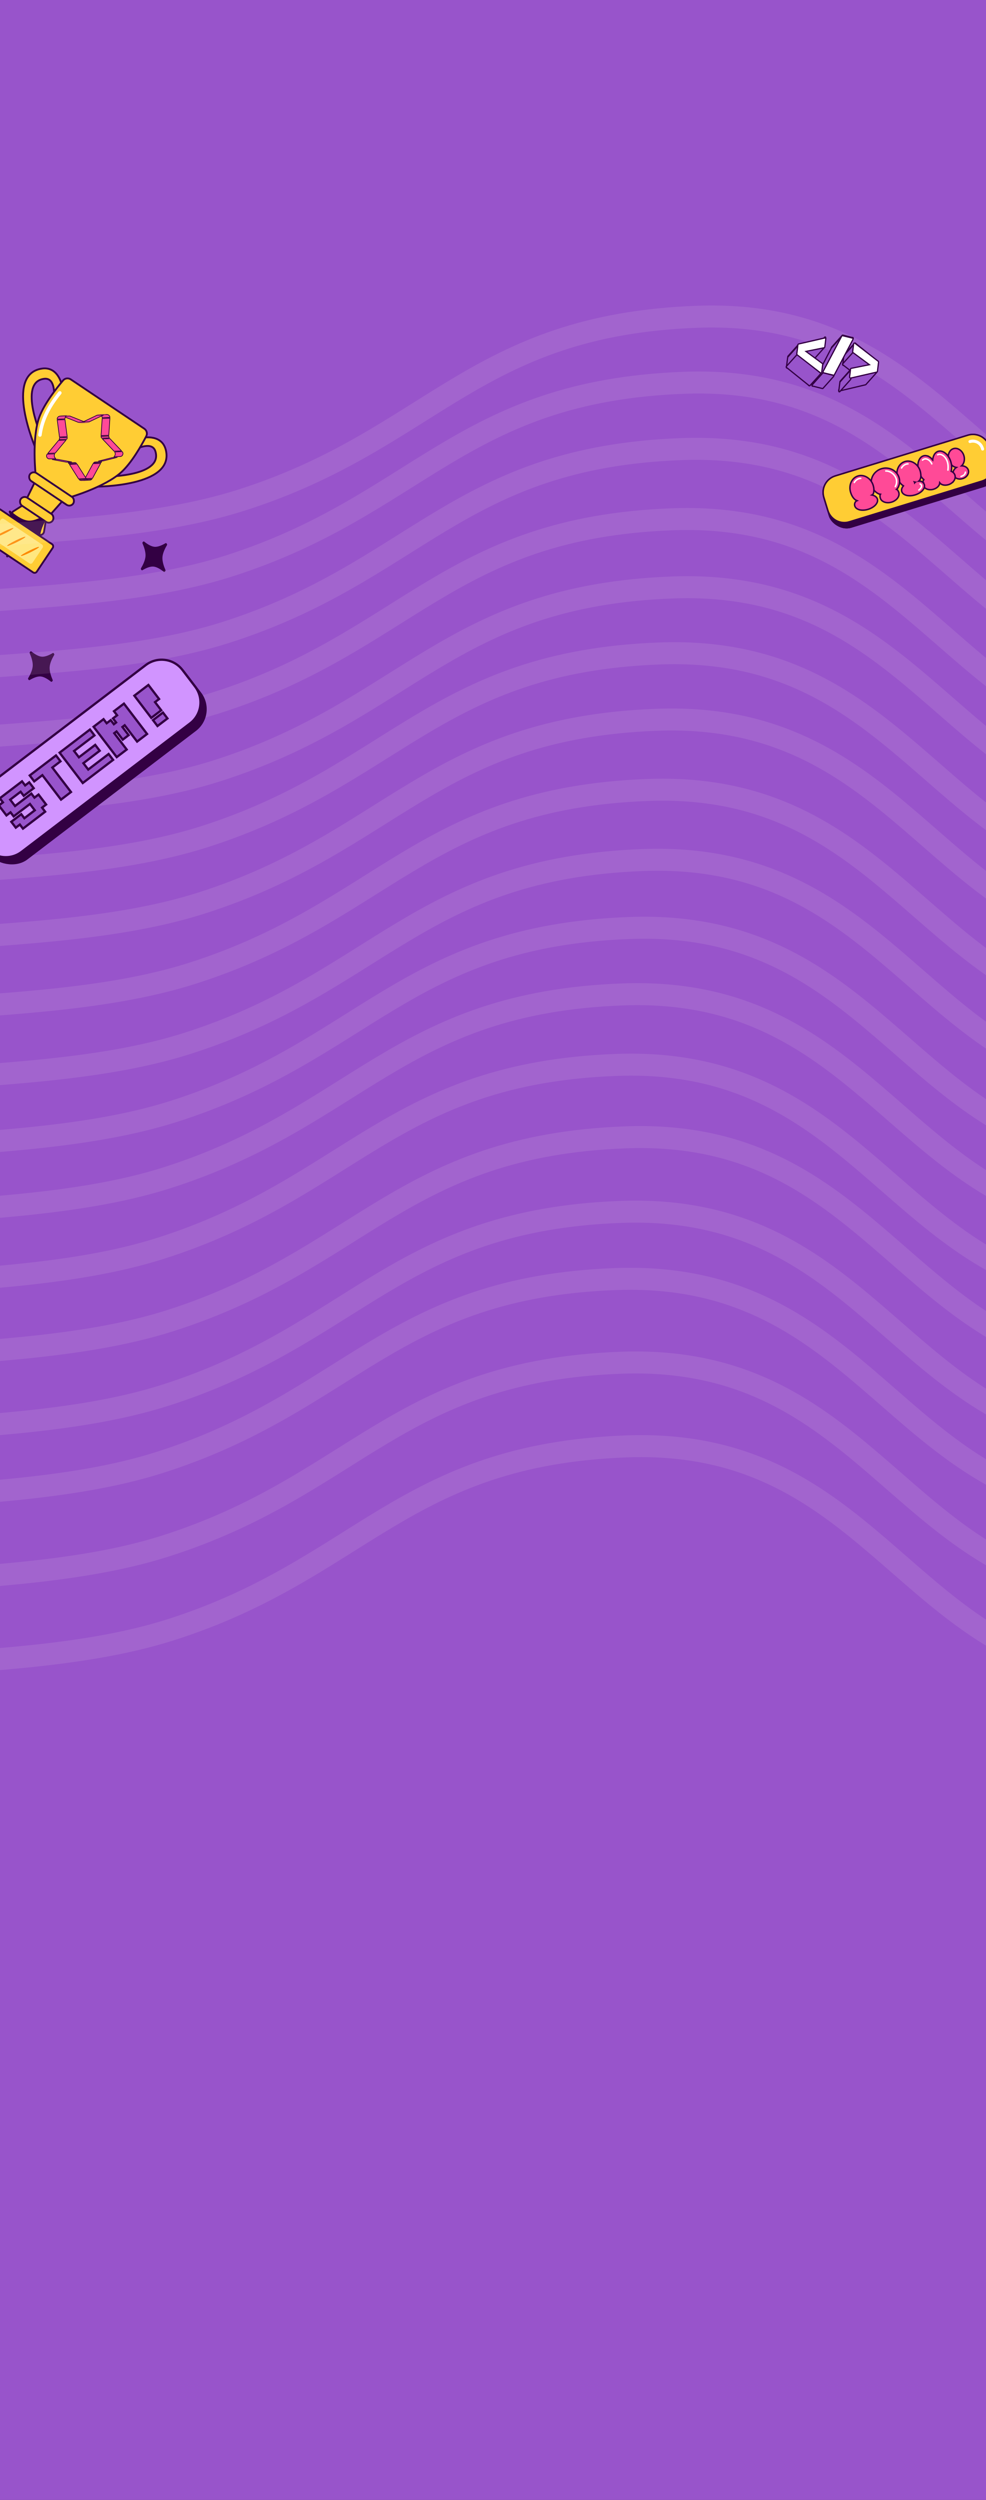 <svg width="393" height="996" viewBox="0 0 393 996" fill="none" xmlns="http://www.w3.org/2000/svg">
<rect x="0" y="0" width="393" height="996" fill="#333333" stroke="none"/>
<g clip-path="url(#clip0_149_296)">
<rect width="393" height="996" fill="#9854CB"/>
<path d="M26.359 197.95L18.41 206.911L18.341 206.99L18.324 207.094L17.549 211.823C17.36 212.979 16.038 213.553 15.065 212.9L5.33 206.373C4.365 205.726 4.383 204.301 5.364 203.678L9.407 201.109L9.493 201.054L9.539 200.962L14.803 190.202L26.359 197.95Z" fill="#FFCD34" stroke="#330043" stroke-width="0.727"/>
<path d="M18.913 204.579C19.181 204.402 19.605 204.968 19.419 205.255C18.034 207.393 16.162 210.783 15.994 213.709C15.827 216.613 17.271 220.233 18.396 222.57C18.545 222.879 18.044 223.391 17.802 223.178C15.971 221.562 13.095 219.405 10.611 219.21C8.108 219.013 4.984 220.728 2.987 222.047C2.719 222.224 2.295 221.658 2.481 221.371C3.866 219.233 5.738 215.843 5.906 212.917C6.073 210.013 4.628 206.393 3.504 204.056C3.355 203.747 3.856 203.235 4.098 203.449C5.929 205.064 8.804 207.222 11.289 207.417C13.791 207.613 16.916 205.898 18.913 204.579Z" fill="#330043"/>
<path d="M21.045 260.168C21.319 260.004 21.787 260.63 21.611 260.925C20.777 262.326 19.877 264.189 19.783 265.833C19.69 267.457 20.351 269.416 21.009 270.927C21.147 271.243 20.592 271.81 20.343 271.608C19.15 270.643 17.577 269.615 16.188 269.506C14.782 269.396 13.082 270.189 11.784 270.968C11.51 271.132 11.042 270.506 11.217 270.211C12.052 268.811 12.951 266.947 13.046 265.304C13.139 263.68 12.478 261.72 11.819 260.209C11.681 259.893 12.236 259.326 12.486 259.528C13.679 260.493 15.251 261.521 16.641 261.63C18.047 261.741 19.747 260.947 21.045 260.168Z" fill="#330043"/>
<path d="M16.903 175.254L14.807 178.615L14.44 179.204L14.164 178.566L14.498 178.422L14.165 178.565L14.164 178.564C14.164 178.563 14.163 178.561 14.162 178.56C14.161 178.556 14.158 178.551 14.155 178.544C14.149 178.529 14.14 178.508 14.128 178.48C14.104 178.425 14.07 178.342 14.026 178.234C13.937 178.019 13.809 177.704 13.652 177.303C13.337 176.501 12.905 175.353 12.433 173.969C11.489 171.203 10.382 167.485 9.738 163.693C9.096 159.91 8.908 156.011 9.838 152.902C10.304 151.341 11.057 149.967 12.186 148.911C13.318 147.852 14.809 147.132 16.72 146.85C18.408 146.601 19.775 146.929 20.869 147.576C21.957 148.219 22.754 149.165 23.331 150.122C23.908 151.079 24.275 152.062 24.497 152.803C24.608 153.174 24.683 153.486 24.732 153.707C24.756 153.817 24.772 153.905 24.783 153.966C24.789 153.996 24.794 154.02 24.797 154.036C24.798 154.044 24.799 154.051 24.8 154.056C24.8 154.058 24.801 154.06 24.801 154.062L24.801 154.063C24.801 154.063 24.801 154.063 24.517 154.108L24.801 154.064L24.825 154.215L24.732 154.339L22.212 157.703L21.468 158.696L21.558 157.458L21.558 157.457C21.558 157.456 21.559 157.455 21.559 157.454C21.559 157.451 21.559 157.446 21.56 157.44C21.561 157.427 21.561 157.407 21.563 157.381C21.565 157.328 21.569 157.249 21.571 157.149C21.577 156.949 21.58 156.663 21.567 156.321C21.542 155.634 21.457 154.735 21.225 153.863C20.991 152.986 20.616 152.173 20.035 151.621C19.47 151.085 18.68 150.766 17.534 150.922C16.198 151.103 15.206 151.599 14.476 152.312C13.743 153.028 13.252 153.986 12.959 155.124C12.37 157.411 12.596 160.361 13.184 163.313C13.769 166.254 14.705 169.154 15.495 171.323C15.89 172.406 16.248 173.305 16.508 173.932C16.637 174.246 16.742 174.491 16.814 174.658C16.85 174.741 16.878 174.806 16.897 174.848C16.906 174.87 16.913 174.886 16.918 174.896C16.92 174.901 16.922 174.906 16.924 174.908L16.925 174.911L17.005 175.089L16.903 175.254Z" fill="#FFCD34" stroke="#330043" stroke-width="0.727"/>
<path d="M39.843 190.078L37.569 193.321L37.17 193.89L37.865 193.894L37.867 193.53L37.865 193.893L37.867 193.893C37.868 193.893 37.87 193.893 37.872 193.893C37.876 193.893 37.881 193.893 37.889 193.893C37.905 193.893 37.928 193.894 37.958 193.893C38.018 193.893 38.108 193.892 38.224 193.891C38.457 193.889 38.797 193.884 39.228 193.871C40.089 193.847 41.314 193.796 42.773 193.69C45.688 193.477 49.543 193.043 53.285 192.152C57.017 191.264 60.68 189.913 63.178 187.842C64.432 186.802 65.403 185.572 65.933 184.12C66.465 182.664 66.545 181.01 66.057 179.141C65.626 177.49 64.79 176.36 63.766 175.606C62.749 174.856 61.567 174.493 60.461 174.336C59.355 174.179 58.306 174.225 57.538 174.311C57.153 174.353 56.836 174.406 56.614 174.448C56.503 174.469 56.415 174.488 56.355 174.502C56.325 174.508 56.301 174.513 56.285 174.517C56.277 174.519 56.27 174.521 56.266 174.522C56.264 174.522 56.261 174.523 56.26 174.523L56.258 174.523C56.258 174.523 56.258 174.524 56.328 174.803L56.258 174.524L56.109 174.561L56.032 174.694L53.921 178.329L53.298 179.402L54.402 178.836L54.403 178.835C54.403 178.835 54.404 178.834 54.405 178.833C54.408 178.832 54.412 178.83 54.418 178.827C54.429 178.821 54.448 178.813 54.471 178.801C54.519 178.778 54.59 178.744 54.681 178.703C54.863 178.62 55.125 178.505 55.445 178.383C56.087 178.137 56.948 177.863 57.841 177.737C58.74 177.609 59.635 177.636 60.37 177.955C61.084 178.266 61.686 178.868 61.991 179.984C62.347 181.285 62.278 182.392 61.907 183.342C61.534 184.296 60.845 185.122 59.912 185.837C58.037 187.274 55.234 188.219 52.288 188.832C49.351 189.444 46.316 189.716 44.011 189.837C42.86 189.897 41.892 189.918 41.214 189.925C40.875 189.928 40.608 189.928 40.426 189.927C40.335 189.926 40.265 189.926 40.218 189.925C40.195 189.925 40.178 189.925 40.166 189.924C40.16 189.924 40.156 189.924 40.153 189.924L40.149 189.923L39.954 189.919L39.843 190.078Z" fill="#FFCD34" stroke="#330043" stroke-width="0.727"/>
<path d="M28.223 151.161L57.496 170.789C58.493 171.457 58.841 172.738 58.295 173.789C56.446 177.344 52.476 184.394 48.296 188.177C44.99 191.168 39.826 193.676 35.455 195.442C33.276 196.322 31.305 197.014 29.879 197.486C29.166 197.721 28.59 197.902 28.192 198.024C27.995 198.084 27.842 198.128 27.738 198.159L14.202 189.083C14.191 188.975 14.175 188.817 14.156 188.612C14.117 188.198 14.066 187.596 14.013 186.847C13.908 185.349 13.8 183.263 13.787 180.913C13.761 176.199 14.12 170.469 15.632 166.275C17.544 160.972 22.558 154.622 25.145 151.561C25.909 150.657 27.227 150.493 28.223 151.161Z" fill="#FFCD34" stroke="#330043" stroke-width="0.727"/>
<path d="M23.847 156.528C18.657 162.909 16.605 168.256 15.913 173.311" stroke="white" stroke-width="1.387" stroke-linecap="round"/>
<rect x="-0.751" y="202.39" width="26.926" height="13.542" rx="1.03" transform="rotate(33.842 -0.751 202.39)" fill="#FFCD34" stroke="#330043" stroke-width="0.727"/>
<rect x="0.826" y="206.269" width="20.074" height="9.026" rx="0.875" transform="rotate(33.842 0.826 206.269)" fill="#FFE780"/>
<rect x="12.964" y="187.426" width="20.813" height="3.805" rx="1.902" transform="rotate(33.842 12.964 187.426)" fill="#FFCD34" stroke="#330043" stroke-width="0.727"/>
<rect x="9.317" y="197.26" width="15.356" height="3.805" rx="1.902" transform="rotate(33.842 9.317 197.26)" fill="#FFCD34" stroke="#330043" stroke-width="0.727"/>
<path d="M48.725 179.932C49.295 180.599 48.978 181.643 48.118 181.87L45.42 181.982C45.961 181.512 46.109 180.692 45.709 180.057L48.725 179.932Z" fill="#FF4A97" stroke="#330043" stroke-width="0.3" stroke-linejoin="round"/>
<path d="M48.445 179.641L45.468 179.764L40.824 174.869L43.801 174.746L48.445 179.641Z" fill="#FF4A97" stroke="#330043" stroke-width="0.3" stroke-linejoin="round"/>
<path d="M41.19 183.628L39.272 183.707L44.786 182.306L46.706 182.226L41.19 183.628Z" fill="#FF4A97" stroke="#330043" stroke-width="0.3" stroke-linejoin="round"/>
<path d="M43.357 173.431L40.282 173.558L40.731 166.728L43.804 166.601L43.357 173.431Z" fill="#FF4A97" stroke="#330043" stroke-width="0.3" stroke-linejoin="round"/>
<path d="M43.35 173.732C43.362 173.989 43.439 174.238 43.574 174.455L40.56 174.58C40.388 174.377 40.287 174.124 40.275 173.859L43.35 173.732Z" fill="#FF4A97" stroke="#330043" stroke-width="0.3" stroke-linejoin="round"/>
<path d="M42.563 165.154C43.2 165.127 43.783 165.623 43.812 166.299L40.736 166.426C40.715 165.928 40.454 165.509 40.081 165.255L42.563 165.154Z" fill="#FF4A97" stroke="#330043" stroke-width="0.3" stroke-linejoin="round"/>
<mask id="path-18-inside-1_149_296" fill="white">
<path d="M42.035 165.135C42.209 165.053 42.388 165.01 42.563 165.003L39.188 165.143C39.013 165.15 38.834 165.192 38.66 165.275L42.035 165.135Z"/>
</mask>
<path d="M42.035 165.135C42.209 165.053 42.388 165.01 42.563 165.003L39.188 165.143C39.013 165.15 38.834 165.192 38.66 165.275L42.035 165.135Z" fill="#FF4A97"/>
<path d="M42.563 165.003L42.575 165.303C42.741 165.296 42.869 165.156 42.863 164.991C42.856 164.825 42.716 164.696 42.55 164.703L42.563 165.003ZM42.035 165.135L42.048 165.435C42.088 165.434 42.128 165.424 42.165 165.406L42.035 165.135ZM38.66 165.275L38.531 165.004C38.403 165.066 38.335 165.209 38.369 165.347C38.404 165.486 38.53 165.581 38.673 165.575L38.66 165.275ZM39.188 165.143L39.175 164.843L39.175 164.843L39.188 165.143ZM42.563 165.003L42.55 164.703C42.335 164.712 42.117 164.764 41.906 164.865L42.035 165.135L42.165 165.406C42.302 165.341 42.441 165.308 42.575 165.303L42.563 165.003ZM42.035 165.135L42.023 164.836L38.648 164.975L38.66 165.275L38.673 165.575L42.048 165.435L42.035 165.135ZM38.66 165.275L38.79 165.546C38.927 165.481 39.065 165.448 39.2 165.443L39.188 165.143L39.175 164.843C38.96 164.852 38.742 164.904 38.531 165.004L38.66 165.275ZM39.188 165.143L39.2 165.443L42.575 165.303L42.563 165.003L42.55 164.703L39.175 164.843L39.188 165.143Z" fill="#330043" mask="url(#path-18-inside-1_149_296)"/>
<path d="M40.561 183.954C40.449 184.052 40.351 184.167 40.271 184.295L37.282 184.419C37.436 184.25 37.636 184.126 37.861 184.066L40.561 183.954Z" fill="#FF4A97" stroke="#330043" stroke-width="0.3" stroke-linejoin="round"/>
<path d="M35.544 168.062L32.935 168.17L38.693 165.423L41.306 165.315L35.544 168.062Z" fill="#FF4A97" stroke="#330043" stroke-width="0.3" stroke-linejoin="round"/>
<path d="M36.858 190.577L33.834 190.702L37.077 184.728L40.103 184.603L36.858 190.577Z" fill="#FF4A97" stroke="#330043" stroke-width="0.3" stroke-linejoin="round"/>
<path d="M36.647 190.885C36.425 191.132 36.121 191.265 35.809 191.278L33.336 191.379C33.458 191.279 33.566 191.154 33.656 191.009L36.647 190.885Z" fill="#FF4A97" stroke="#330043" stroke-width="0.3" stroke-linejoin="round"/>
<mask id="path-24-inside-2_149_296" fill="white">
<path d="M35.578 168.212C35.412 168.291 35.233 168.335 35.052 168.342L31.678 168.482C31.858 168.475 32.037 168.431 32.203 168.352L35.578 168.212Z"/>
</mask>
<path d="M35.578 168.212C35.412 168.291 35.233 168.335 35.052 168.342L31.678 168.482C31.858 168.475 32.037 168.431 32.203 168.352L35.578 168.212Z" fill="#FF4A97"/>
<path d="M31.678 168.482L31.672 168.332C31.672 168.332 31.671 168.332 31.671 168.332L31.677 168.482L31.683 168.632C31.684 168.632 31.684 168.632 31.684 168.632L31.678 168.482ZM35.052 168.342L35.04 168.043L35.04 168.043L35.052 168.342ZM35.578 168.212L35.708 168.483C35.836 168.421 35.904 168.278 35.87 168.14C35.836 168.001 35.709 167.906 35.566 167.912L35.578 168.212ZM32.203 168.352L32.191 168.052C32.151 168.054 32.111 168.063 32.074 168.081L32.203 168.352ZM31.678 168.482L31.666 168.182C31.5 168.189 31.371 168.329 31.378 168.495C31.385 168.66 31.525 168.789 31.69 168.782L31.678 168.482ZM35.052 168.342L35.065 168.642C35.285 168.633 35.504 168.58 35.708 168.483L35.578 168.212L35.449 167.941C35.32 168.003 35.181 168.037 35.04 168.043L35.052 168.342ZM35.578 168.212L35.566 167.912L32.191 168.052L32.203 168.352L32.216 168.652L35.591 168.512L35.578 168.212ZM32.203 168.352L32.074 168.081C31.945 168.143 31.806 168.176 31.666 168.182L31.678 168.482L31.691 168.782C31.911 168.773 32.129 168.719 32.333 168.623L32.203 168.352ZM31.678 168.482L31.69 168.782L35.065 168.642L35.052 168.342L35.04 168.043L31.666 168.182L31.678 168.482Z" fill="#330043" mask="url(#path-24-inside-2_149_296)"/>
<mask id="path-26-inside-3_149_296" fill="white">
<path d="M35.063 168.343C34.875 168.351 34.686 168.319 34.507 168.248L31.132 168.388C31.311 168.459 31.5 168.49 31.688 168.483L35.063 168.343Z"/>
</mask>
<path d="M35.063 168.343C34.875 168.351 34.686 168.319 34.507 168.248L31.132 168.388C31.311 168.459 31.5 168.49 31.688 168.483L35.063 168.343Z" fill="#FF4A97"/>
<path d="M34.507 168.248L34.618 167.969C34.579 167.954 34.537 167.946 34.495 167.948L34.507 168.248ZM35.063 168.343L35.076 168.643C35.241 168.636 35.37 168.496 35.363 168.331C35.356 168.165 35.217 168.036 35.051 168.043L35.063 168.343ZM31.688 168.483L31.7 168.782L31.701 168.782L31.688 168.483ZM31.132 168.388L31.12 168.088C30.978 168.094 30.86 168.198 30.836 168.337C30.812 168.477 30.89 168.614 31.021 168.666L31.132 168.388ZM34.507 168.248L34.396 168.527C34.614 168.614 34.846 168.652 35.075 168.643L35.063 168.343L35.051 168.043C34.905 168.049 34.757 168.025 34.618 167.969L34.507 168.248ZM35.063 168.343L35.051 168.043L31.676 168.183L31.688 168.483L31.701 168.782L35.076 168.643L35.063 168.343ZM31.688 168.483L31.676 168.183C31.529 168.189 31.382 168.164 31.243 168.109L31.132 168.388L31.021 168.666C31.239 168.753 31.471 168.792 31.7 168.782L31.688 168.483ZM31.132 168.388L31.145 168.688L34.52 168.548L34.507 168.248L34.495 167.948L31.12 168.088L31.132 168.388Z" fill="#330043" mask="url(#path-26-inside-3_149_296)"/>
<path d="M34.547 190.953C34.651 191.099 34.773 191.221 34.91 191.316L32.438 191.419C32.117 191.432 31.794 191.318 31.55 191.077L34.547 190.953Z" fill="#FF4A97" stroke="#330043" stroke-width="0.3" stroke-linejoin="round"/>
<path d="M34.352 190.659L31.323 190.785L27.692 185.034L30.722 184.909L34.352 190.659Z" fill="#FF4A97" stroke="#330043" stroke-width="0.3" stroke-linejoin="round"/>
<path d="M31.152 168.237L25.195 165.862L27.836 165.752L33.792 168.127L31.152 168.237Z" fill="#FF4A97" stroke="#330043" stroke-width="0.3" stroke-linejoin="round"/>
<path d="M30.502 184.619L27.507 184.743C27.415 184.616 27.306 184.504 27.182 184.412L29.898 184.3C30.128 184.346 30.337 184.458 30.502 184.619Z" fill="#FF4A97" stroke="#330043" stroke-width="0.3" stroke-linejoin="round"/>
<mask id="path-32-inside-4_149_296" fill="white">
<path d="M27.866 165.603C27.679 165.529 27.49 165.499 27.308 165.506L23.933 165.646C24.115 165.639 24.304 165.668 24.491 165.743L27.866 165.603Z"/>
</mask>
<path d="M27.866 165.603C27.679 165.529 27.49 165.499 27.308 165.506L23.933 165.646C24.115 165.639 24.304 165.668 24.491 165.743L27.866 165.603Z" fill="#FF4A97"/>
<path d="M27.308 165.506L27.296 165.206L27.296 165.206L27.308 165.506ZM27.866 165.603L27.878 165.903C28.02 165.897 28.138 165.793 28.162 165.654C28.185 165.514 28.108 165.377 27.977 165.324L27.866 165.603ZM24.491 165.743L24.38 166.022C24.419 166.037 24.461 166.044 24.503 166.043L24.491 165.743ZM23.933 165.646L23.921 165.346C23.755 165.353 23.627 165.493 23.633 165.658C23.64 165.824 23.78 165.953 23.946 165.946L23.933 165.646ZM27.308 165.506L27.321 165.806C27.461 165.8 27.608 165.823 27.755 165.882L27.866 165.603L27.977 165.324C27.751 165.234 27.52 165.197 27.296 165.206L27.308 165.506ZM27.866 165.603L27.853 165.303L24.478 165.443L24.491 165.743L24.503 166.043L27.878 165.903L27.866 165.603ZM24.491 165.743L24.602 165.464C24.376 165.374 24.145 165.337 23.921 165.346L23.933 165.646L23.946 165.946C24.086 165.94 24.232 165.963 24.38 166.022L24.491 165.743ZM23.933 165.646L23.946 165.946L27.321 165.806L27.308 165.506L27.296 165.206L23.921 165.346L23.933 165.646Z" fill="#330043" mask="url(#path-32-inside-4_149_296)"/>
<path d="M26.415 165.691C26.071 165.969 25.846 166.398 25.859 166.888L22.784 167.015C22.771 166.347 23.306 165.82 23.934 165.794L26.415 165.691Z" fill="#FF4A97" stroke="#330043" stroke-width="0.3" stroke-linejoin="round"/>
<path d="M26.812 174.275C26.816 174.539 26.732 174.798 26.573 175.011L23.564 175.136C23.683 174.911 23.743 174.658 23.737 174.402L26.812 174.275Z" fill="#FF4A97" stroke="#330043" stroke-width="0.3" stroke-linejoin="round"/>
<path d="M26.781 173.975L23.708 174.102L22.814 167.316L25.888 167.188L26.781 173.975Z" fill="#FF4A97" stroke="#330043" stroke-width="0.3" stroke-linejoin="round"/>
<path d="M26.535 184.137L20.837 183.08L22.867 182.996L28.565 184.053L26.535 184.137Z" fill="#FF4A97" stroke="#330043" stroke-width="0.3" stroke-linejoin="round"/>
<path d="M22.016 180.509L19.045 180.632L23.354 175.448L26.325 175.325L22.016 180.509Z" fill="#FF4A97" stroke="#330043" stroke-width="0.3" stroke-linejoin="round"/>
<path d="M21.798 180.815C21.442 181.48 21.651 182.292 22.23 182.722L19.515 182.834C18.644 182.662 18.26 181.642 18.786 180.94L21.798 180.815Z" fill="#FF4A97" stroke="#330043" stroke-width="0.3" stroke-linejoin="round"/>
<path d="M66.002 216.392C66.276 216.228 66.744 216.854 66.568 217.149C65.734 218.549 64.834 220.412 64.74 222.056C64.647 223.68 65.308 225.64 65.966 227.15C66.104 227.467 65.549 228.034 65.3 227.832C64.107 226.867 62.534 225.839 61.145 225.73C59.739 225.619 58.039 226.412 56.741 227.191C56.467 227.356 55.999 226.73 56.175 226.434C57.009 225.034 57.908 223.171 58.003 221.527C58.096 219.903 57.435 217.944 56.776 216.433C56.638 216.117 57.194 215.55 57.443 215.752C58.636 216.717 60.208 217.745 61.598 217.854C63.004 217.964 64.704 217.171 66.002 216.392Z" fill="#330043"/>
<ellipse cx="1.693" cy="212.183" rx="0.373" ry="4.011" transform="rotate(63.842 1.693 212.183)" fill="#FD8A02"/>
<ellipse cx="1.693" cy="212.183" rx="0.373" ry="4.011" transform="rotate(63.842 1.693 212.183)" fill="#FD8A02"/>
<ellipse cx="6.499" cy="215.656" rx="0.373" ry="4.011" transform="rotate(63.842 6.499 215.656)" fill="#FD8A02"/>
<ellipse cx="6.499" cy="215.656" rx="0.373" ry="4.011" transform="rotate(63.842 6.499 215.656)" fill="#FD8A02"/>
<ellipse cx="11.925" cy="219.707" rx="0.373" ry="4.011" transform="rotate(63.842 11.925 219.707)" fill="#FD8A02"/>
<ellipse cx="11.925" cy="219.707" rx="0.373" ry="4.011" transform="rotate(63.842 11.925 219.707)" fill="#FD8A02"/>
<g opacity="0.1">
<path d="M-107.304 354.959C-91.695 309.801 14.424 329.978 86.256 307.167C162.366 282.998 178.815 237.328 268.171 234.048C357.528 230.767 376.288 304.323 443.769 322.837C511.249 341.352 654.261 298.941 710.58 341.108" stroke="#FEF0ED" stroke-width="8.772"/>
<path d="M-112.454 381.253C-96.846 336.095 9.274 356.272 81.106 333.462C157.216 309.293 173.664 263.623 263.021 260.342C352.378 257.062 371.138 330.618 438.618 349.132C506.099 367.646 649.111 325.235 705.43 367.403" stroke="#FEF0ED" stroke-width="8.772"/>
<path d="M-113.544 407.672C-97.936 362.514 8.183 382.691 80.016 359.88C156.126 335.711 172.574 290.042 261.931 286.761C351.288 283.481 370.048 357.036 437.528 375.551C505.009 394.065 648.021 351.654 704.34 393.822" stroke="#FEF0ED" stroke-width="8.772"/>
<path d="M-117.155 435.634C-101.546 390.477 4.573 410.653 76.405 387.843C152.515 363.674 168.963 318.004 258.32 314.724C347.677 311.443 366.437 384.999 433.918 403.513C501.398 422.027 644.41 379.616 700.729 421.784" stroke="#FEF0ED" stroke-width="8.772"/>
<path d="M-97.548 247.116C-81.94 201.958 24.179 222.135 96.011 199.324C172.121 175.155 188.57 129.486 277.927 126.205C367.284 122.925 386.043 196.48 453.524 214.995C521.005 233.509 664.016 191.098 720.335 233.266" stroke="#FEF0ED" stroke-width="8.772"/>
<path d="M-102.698 273.412C-87.09 228.254 19.029 248.431 90.861 225.62C166.971 201.451 183.42 155.782 272.777 152.501C362.134 149.221 380.893 222.776 448.374 241.29C515.854 259.805 658.866 217.394 715.185 259.561" stroke="#FEF0ED" stroke-width="8.772"/>
<path d="M-103.784 299.831C-88.176 254.673 17.943 274.85 89.775 252.04C165.885 227.871 182.334 182.201 271.691 178.921C361.047 175.64 379.807 249.196 447.288 267.71C514.768 286.224 657.78 243.813 714.099 285.981" stroke="#FEF0ED" stroke-width="8.772"/>
<path d="M-107.395 327.793C-91.787 282.636 14.332 302.812 86.164 280.002C162.274 255.833 178.723 210.163 268.08 206.883C357.437 203.602 376.196 277.158 443.677 295.672C511.158 314.186 654.169 271.776 710.488 313.943" stroke="#FEF0ED" stroke-width="8.772"/>
<path d="M-119.088 463.552C-103.48 418.394 2.639 438.571 74.471 415.76C150.581 391.591 167.03 345.922 256.387 342.641C345.744 339.361 364.503 412.916 431.984 431.431C499.464 449.945 642.476 407.534 698.795 449.702" stroke="#FEF0ED" stroke-width="8.772"/>
<path d="M-124.454 490.628C-108.846 445.47 -2.727 465.647 69.105 442.836C145.216 418.667 161.664 372.998 251.021 369.717C340.378 366.437 359.138 439.992 426.618 458.506C494.099 477.021 637.11 434.61 693.43 476.777" stroke="#FEF0ED" stroke-width="8.772"/>
<path d="M-127.212 517.093C-111.604 471.935 -5.485 492.112 66.347 469.301C142.457 445.132 158.906 399.463 248.263 396.182C337.62 392.902 356.379 466.457 423.86 484.972C491.34 503.486 634.352 461.075 690.671 503.242" stroke="#FEF0ED" stroke-width="8.772"/>
<path d="M-129.696 545.18C-114.088 500.022 -7.969 520.199 63.864 497.388C139.974 473.219 156.422 427.55 245.779 424.269C335.136 420.989 353.896 494.545 421.376 513.059C488.857 531.573 631.868 489.162 688.188 531.33" stroke="#FEF0ED" stroke-width="8.772"/>
<path d="M-125.97 574.034C-110.362 528.876 -4.243 549.053 67.589 526.242C143.699 502.073 160.148 456.404 249.504 453.123C338.861 449.843 357.621 523.398 425.102 541.912C492.582 560.427 635.594 518.016 691.913 560.183" stroke="#FEF0ED" stroke-width="8.772"/>
<path d="M-127.899 603.736C-112.291 558.578 -6.172 578.755 65.66 555.945C141.77 531.776 158.219 486.106 247.576 482.826C336.932 479.545 355.692 553.101 423.173 571.615C490.653 590.129 633.665 547.718 689.984 589.886" stroke="#FEF0ED" stroke-width="8.772"/>
<path d="M-130.076 630.496C-114.468 585.338 -8.349 605.515 63.483 582.704C139.593 558.535 156.042 512.866 245.399 509.585C334.756 506.305 353.516 579.86 420.996 598.374C488.477 616.889 631.488 574.478 687.808 616.645" stroke="#FEF0ED" stroke-width="8.772"/>
<path d="M-127.89 663.829C-112.282 618.672 -6.163 638.848 65.669 616.038C141.779 591.869 158.228 546.199 247.585 542.919C336.941 539.638 355.701 613.194 423.182 631.708C490.662 650.222 633.674 607.812 689.993 649.979" stroke="#FEF0ED" stroke-width="8.772"/>
<path d="M-125.709 697.163C-110.101 652.006 -3.982 672.182 67.85 649.372C143.96 625.203 160.409 579.533 249.766 576.253C339.123 572.972 357.882 646.528 425.363 665.042C492.843 683.556 635.855 641.145 692.174 683.313" stroke="#FEF0ED" stroke-width="8.772"/>
</g>
<rect x="326.161" y="191.954" width="69.594" height="21.361" rx="7.138" transform="rotate(-17.071 326.161 191.954)" fill="#330043"/>
<path d="M332.911 189.619L385.792 173.38C389.403 172.271 393.23 174.299 394.339 177.911L395.937 183.113C397.046 186.724 395.016 190.551 391.405 191.66L338.524 207.899C334.913 209.008 331.087 206.98 329.978 203.368L328.38 198.166C327.271 194.554 329.299 190.728 332.911 189.619Z" fill="#FFCD34" stroke="#330043" stroke-width="0.595"/>
<path d="M386.61 175.928V175.928C388.687 175.291 390.888 176.457 391.526 178.534L391.642 178.914" stroke="white" stroke-width="1.19" stroke-linecap="round" stroke-linejoin="round"/>
<path d="M380.03 178.742C380.451 178.613 380.881 178.591 381.314 178.676C381.739 178.759 382.137 178.932 382.506 179.192C382.886 179.44 383.221 179.764 383.51 180.158C383.801 180.556 384.023 181.007 384.177 181.508C384.33 182.009 384.4 182.507 384.382 182.999C384.364 183.487 384.27 183.945 384.1 184.371L384.101 184.372C383.938 184.785 383.707 185.152 383.407 185.468L383.401 185.473C383.357 185.518 383.311 185.559 383.264 185.6C383.306 185.6 383.348 185.599 383.389 185.6L383.39 185.6C383.784 185.607 384.153 185.677 384.491 185.813L384.745 185.923C384.99 186.044 385.21 186.2 385.403 186.389C385.662 186.644 385.846 186.945 385.952 187.288C386.057 187.631 386.073 187.983 386.002 188.34C385.949 188.603 385.856 188.856 385.724 189.098L385.579 189.338C385.376 189.64 385.113 189.91 384.795 190.147L384.788 190.152C384.463 190.381 384.098 190.556 383.695 190.68C383.293 190.803 382.892 190.864 382.494 190.856L382.487 190.856C382.09 190.838 381.721 190.763 381.384 190.626L381.377 190.624C381.039 190.479 380.742 190.281 380.489 190.033C380.23 189.778 380.046 189.477 379.94 189.134C379.835 188.791 379.819 188.438 379.89 188.082C379.96 187.732 380.098 187.406 380.302 187.103C380.506 186.799 380.773 186.533 381.096 186.305C381.13 186.28 381.166 186.257 381.2 186.234C381.139 186.226 381.077 186.218 381.016 186.206L381.01 186.205C380.583 186.111 380.186 185.938 379.819 185.687L379.815 185.684C379.447 185.423 379.12 185.095 378.833 184.703C378.542 184.305 378.32 183.855 378.166 183.354C378.012 182.853 377.943 182.355 377.961 181.862C377.979 181.376 378.066 180.924 378.229 180.51C378.389 180.086 378.622 179.718 378.929 179.409C379.24 179.095 379.608 178.872 380.03 178.742Z" fill="#FF4A97" stroke="#330043" stroke-width="0.595"/>
<path d="M373.935 179.819C374.434 179.666 374.941 179.67 375.449 179.826L375.637 179.888C376.076 180.045 376.492 180.29 376.886 180.62L376.885 180.62C377.332 180.987 377.734 181.453 378.094 182.013C378.457 182.577 378.745 183.211 378.96 183.912C379.188 184.654 379.306 185.381 379.308 186.09C379.311 186.684 379.242 187.234 379.103 187.738C379.417 187.871 379.698 188.049 379.944 188.271C380.266 188.554 380.492 188.902 380.618 189.309C380.735 189.692 380.752 190.087 380.671 190.49L380.67 190.494C380.586 190.881 380.424 191.246 380.186 191.59L380.183 191.595C379.941 191.928 379.633 192.224 379.264 192.487L379.265 192.487C378.9 192.751 378.482 192.955 378.013 193.099C377.636 193.214 377.255 193.279 376.87 193.293C376.482 193.308 376.111 193.263 375.759 193.157L375.753 193.155C375.409 193.045 375.099 192.874 374.825 192.644L374.814 192.636C374.723 192.552 374.643 192.459 374.569 192.361C374.561 192.487 374.543 192.613 374.51 192.737L374.509 192.736C374.421 193.083 374.259 193.402 374.023 193.69L374.022 193.69C373.8 193.972 373.524 194.216 373.196 194.422C372.87 194.626 372.518 194.786 372.141 194.902C371.672 195.046 371.207 195.114 370.748 195.104L370.745 195.104C370.303 195.09 369.888 195.015 369.502 194.875L369.496 194.872C369.107 194.721 368.766 194.51 368.48 194.237L368.477 194.234C368.184 193.947 367.976 193.61 367.858 193.227C367.734 192.823 367.719 192.413 367.814 192.003L367.815 192C367.894 191.676 368.028 191.37 368.213 191.082C367.815 190.743 367.45 190.326 367.119 189.833L367.117 189.829C366.734 189.238 366.428 188.571 366.201 187.83C365.985 187.129 365.869 186.443 365.853 185.772C365.836 185.106 365.907 184.494 366.071 183.939C366.231 183.378 366.471 182.891 366.796 182.486L366.798 182.483C367.14 182.066 367.563 181.776 368.063 181.622C368.441 181.506 368.828 181.486 369.221 181.561L369.22 181.562C369.609 181.622 369.986 181.758 370.348 181.969C370.712 182.172 371.055 182.444 371.375 182.778L371.374 182.778C371.504 182.908 371.628 183.047 371.748 183.192C371.767 183.002 371.792 182.816 371.827 182.633C371.915 182.176 372.051 181.76 372.237 181.389L372.238 181.388C372.42 181.01 372.649 180.686 372.929 180.421C373.221 180.138 373.557 179.935 373.935 179.819Z" fill="#FF4A97" stroke="#330043" stroke-width="0.595"/>
<path d="M360.686 183.887C361.313 183.695 361.945 183.652 362.577 183.759L362.813 183.803C363.358 183.92 363.869 184.13 364.345 184.433L364.548 184.565C365.018 184.881 365.437 185.281 365.806 185.761C366.231 186.313 366.552 186.946 366.77 187.655C366.861 187.95 366.932 188.309 366.988 188.729C367.054 189.156 367.065 189.584 367.016 190.012C366.966 190.451 366.836 190.855 366.625 191.22C366.524 191.394 366.397 191.541 366.247 191.666C366.357 191.662 366.464 191.664 366.567 191.675L366.566 191.675C366.915 191.699 367.228 191.78 367.493 191.932L367.492 191.932C367.736 192.064 367.938 192.235 368.092 192.445L368.093 192.445C368.248 192.639 368.363 192.841 368.428 193.052C368.551 193.453 368.533 193.871 368.388 194.295L368.387 194.3C368.241 194.707 367.993 195.094 367.656 195.462L367.655 195.463C367.324 195.819 366.906 196.145 366.408 196.443L366.407 196.443C365.916 196.74 365.368 196.981 364.764 197.167C364.159 197.353 363.564 197.463 362.98 197.496L362.979 197.496C362.411 197.525 361.885 197.489 361.403 197.385L361.394 197.383C360.919 197.264 360.504 197.081 360.157 196.827L360.154 196.824C359.796 196.554 359.546 196.219 359.423 195.817C359.292 195.392 359.321 194.956 359.491 194.521L359.492 194.52C359.625 194.187 359.822 193.87 360.078 193.57C359.607 193.264 359.18 192.88 358.8 192.416L358.797 192.411C358.339 191.835 357.996 191.171 357.765 190.42C357.547 189.711 357.458 189.007 357.5 188.312C357.541 187.622 357.689 186.985 357.947 186.402L357.948 186.401C358.213 185.806 358.574 185.288 359.031 184.849L359.034 184.847C359.507 184.401 360.059 184.08 360.686 183.887ZM364.463 192.04C364.49 192.096 364.514 192.154 364.533 192.215C364.546 192.26 364.556 192.305 364.565 192.349C364.605 192.301 364.649 192.254 364.696 192.21C364.733 192.174 364.772 192.14 364.813 192.109C364.767 192.104 364.72 192.101 364.674 192.093L364.668 192.092C364.599 192.078 364.53 192.06 364.463 192.04Z" fill="#FF4A97" stroke="#330043" stroke-width="0.595"/>
<path d="M351.318 186.75C352.07 186.519 352.816 186.437 353.553 186.507L353.553 186.507C354.294 186.573 354.984 186.763 355.618 187.081C356.25 187.398 356.802 187.825 357.272 188.361L357.448 188.567C357.845 189.059 358.14 189.62 358.333 190.248C358.546 190.943 358.614 191.641 358.534 192.34L358.535 192.34C358.473 192.939 358.308 193.512 358.044 194.058L357.925 194.291C357.782 194.553 357.599 194.769 357.38 194.942C357.447 194.968 357.508 195.007 357.56 195.051L357.561 195.05C357.67 195.135 357.761 195.246 357.842 195.373L357.912 195.472C357.975 195.567 358.029 195.671 358.074 195.781L358.167 195.987C358.194 196.054 358.218 196.12 358.237 196.183C358.356 196.57 358.367 196.97 358.273 197.377L358.272 197.381C358.176 197.773 357.994 198.144 357.734 198.493L357.729 198.498C357.465 198.837 357.13 199.142 356.728 199.413L356.727 199.412C356.332 199.683 355.889 199.893 355.401 200.043C354.911 200.193 354.421 200.27 353.932 200.271L353.93 200.271C353.456 200.268 353.015 200.203 352.607 200.071L352.6 200.07C352.191 199.927 351.829 199.725 351.521 199.461L351.511 199.453C351.205 199.169 350.989 198.832 350.871 198.445C350.832 198.318 350.802 198.176 350.78 198.02C350.758 197.866 350.745 197.718 350.742 197.578L350.743 197.569L350.743 197.56C350.748 197.404 350.768 197.258 350.809 197.129C350.828 197.06 350.859 196.99 350.903 196.927C350.629 196.905 350.361 196.828 350.101 196.694C349.48 196.373 348.941 195.952 348.487 195.431L348.486 195.429C348.026 194.895 347.69 194.278 347.476 193.582C347.256 192.866 347.189 192.149 347.278 191.434L347.279 191.43C347.378 190.719 347.601 190.054 347.947 189.437C348.294 188.818 348.757 188.273 349.335 187.802C349.916 187.328 350.578 186.977 351.318 186.75Z" fill="#FF4A97" stroke="#330043" stroke-width="0.595"/>
<path d="M341.961 189.638C342.588 189.445 343.22 189.402 343.852 189.51L344.088 189.554C344.633 189.67 345.145 189.88 345.62 190.184L345.823 190.315C346.293 190.632 346.712 191.031 347.082 191.511C347.507 192.064 347.827 192.696 348.045 193.405C348.197 193.9 348.285 194.394 348.309 194.886C348.333 195.375 348.301 195.85 348.213 196.309L348.209 196.322C348.109 196.736 347.877 197.043 347.529 197.23C347.548 197.234 347.568 197.236 347.587 197.239C348.104 197.332 348.554 197.511 348.924 197.783L349.063 197.885C349.372 198.132 349.591 198.438 349.703 198.802C349.826 199.204 349.808 199.621 349.663 200.045L349.662 200.05C349.516 200.457 349.269 200.844 348.931 201.212L348.93 201.213C348.599 201.569 348.181 201.896 347.684 202.194L347.682 202.193C347.192 202.49 346.644 202.732 346.039 202.917C345.434 203.103 344.839 203.214 344.256 203.247L344.254 203.246C343.686 203.275 343.16 203.24 342.678 203.135L342.669 203.133C342.194 203.015 341.779 202.831 341.432 202.577L341.429 202.574C341.071 202.304 340.821 201.969 340.698 201.568C340.637 201.369 340.609 201.162 340.614 200.948L340.614 200.938L340.614 200.93C340.631 200.716 340.681 200.512 340.763 200.321L340.834 200.167C340.911 200.02 341.01 199.886 341.13 199.77L341.137 199.764C341.268 199.645 341.419 199.549 341.587 199.477C341.283 199.356 341 199.194 340.739 198.989L340.728 198.98C340.466 198.751 340.227 198.493 340.011 198.206L340.003 198.196C339.798 197.9 339.613 197.581 339.446 197.242L339.442 197.232C339.287 196.89 339.153 196.536 339.04 196.171C338.823 195.461 338.733 194.758 338.775 194.062C338.816 193.373 338.965 192.735 339.222 192.152L339.223 192.151C339.488 191.556 339.849 191.038 340.306 190.6L340.309 190.598C340.782 190.151 341.334 189.831 341.961 189.638Z" fill="#FF4A97" stroke="#330043" stroke-width="0.595"/>
<path d="M353.059 187.647C355.291 187.495 358.671 190.327 356.854 193.88" stroke="white" stroke-width="0.595" stroke-linecap="round"/>
<path d="M366.251 195.224C367.099 194.64 367.892 193.398 366.743 192.812" stroke="white" stroke-width="0.595" stroke-linecap="round"/>
<path d="M373.755 181.182C375.022 180.332 378.465 182.292 377.831 187.283" stroke="white" stroke-width="0.595" stroke-linecap="round"/>
<path d="M384.793 188.12C384.691 188.872 384.252 189.443 383.055 189.811" stroke="white" stroke-width="0.595" stroke-linecap="round"/>
<path d="M343.07 190.596C342.312 190.555 341.092 191.119 340.506 192.225" stroke="white" stroke-width="0.595" stroke-linecap="round"/>
<path d="M361.904 184.812C361.146 184.771 359.926 185.335 359.34 186.442" stroke="white" stroke-width="0.595" stroke-linecap="round"/>
<path d="M367.705 183.307C369.056 182.016 370.862 183.505 371.396 184.806" stroke="white" stroke-width="0.595" stroke-linecap="round"/>
<rect x="326.161" y="191.954" width="69.594" height="21.361" rx="7.138" transform="rotate(-17.071 326.161 191.954)" fill="#330043"/>
<path d="M332.911 189.619L385.792 173.38C389.403 172.271 393.23 174.299 394.339 177.911L395.937 183.113C397.046 186.724 395.016 190.551 391.405 191.66L338.524 207.899C334.913 209.008 331.087 206.98 329.978 203.368L328.38 198.166C327.271 194.554 329.299 190.728 332.911 189.619Z" fill="#FFCD34" stroke="#330043" stroke-width="0.595"/>
<path d="M386.61 175.928V175.928C388.687 175.291 390.888 176.457 391.526 178.534L391.642 178.914" stroke="white" stroke-width="1.19" stroke-linecap="round" stroke-linejoin="round"/>
<path d="M380.03 178.742C380.451 178.613 380.881 178.591 381.314 178.676C381.739 178.759 382.137 178.932 382.506 179.192C382.886 179.44 383.221 179.764 383.51 180.158C383.801 180.556 384.023 181.007 384.177 181.508C384.33 182.009 384.4 182.507 384.382 182.999C384.364 183.487 384.27 183.945 384.1 184.371L384.101 184.372C383.938 184.785 383.707 185.152 383.407 185.468L383.401 185.473C383.357 185.518 383.311 185.559 383.264 185.6C383.306 185.6 383.348 185.599 383.389 185.6L383.39 185.6C383.784 185.607 384.153 185.677 384.491 185.813L384.745 185.923C384.99 186.044 385.21 186.2 385.403 186.389C385.662 186.644 385.846 186.945 385.952 187.288C386.057 187.631 386.073 187.983 386.002 188.34C385.949 188.603 385.856 188.856 385.724 189.098L385.579 189.338C385.376 189.64 385.113 189.91 384.795 190.147L384.788 190.152C384.463 190.381 384.098 190.556 383.695 190.68C383.293 190.803 382.892 190.864 382.494 190.856L382.487 190.856C382.09 190.838 381.721 190.763 381.384 190.626L381.377 190.624C381.039 190.479 380.742 190.281 380.489 190.033C380.23 189.778 380.046 189.477 379.94 189.134C379.835 188.791 379.819 188.438 379.89 188.082C379.96 187.732 380.098 187.406 380.302 187.103C380.506 186.799 380.773 186.533 381.096 186.305C381.13 186.28 381.166 186.257 381.2 186.234C381.139 186.226 381.077 186.218 381.016 186.206L381.01 186.205C380.583 186.111 380.186 185.938 379.819 185.687L379.815 185.684C379.447 185.423 379.12 185.095 378.833 184.703C378.542 184.305 378.32 183.855 378.166 183.354C378.012 182.853 377.943 182.355 377.961 181.862C377.979 181.376 378.066 180.924 378.229 180.51C378.389 180.086 378.622 179.718 378.929 179.409C379.24 179.095 379.608 178.872 380.03 178.742Z" fill="#FF4A97" stroke="#330043" stroke-width="0.595"/>
<path d="M373.935 179.819C374.434 179.666 374.941 179.67 375.449 179.826L375.637 179.888C376.076 180.045 376.492 180.29 376.886 180.62L376.885 180.62C377.332 180.987 377.734 181.453 378.094 182.013C378.457 182.577 378.745 183.211 378.96 183.912C379.188 184.654 379.306 185.381 379.308 186.09C379.311 186.684 379.242 187.234 379.103 187.738C379.417 187.871 379.698 188.049 379.944 188.271C380.266 188.554 380.492 188.902 380.618 189.309C380.735 189.692 380.752 190.087 380.671 190.49L380.67 190.494C380.586 190.881 380.424 191.246 380.186 191.59L380.183 191.595C379.941 191.928 379.633 192.224 379.264 192.487L379.265 192.487C378.9 192.751 378.482 192.955 378.013 193.099C377.636 193.214 377.255 193.279 376.87 193.293C376.482 193.308 376.111 193.263 375.759 193.157L375.753 193.155C375.409 193.045 375.099 192.874 374.825 192.644L374.814 192.636C374.723 192.552 374.643 192.459 374.569 192.361C374.561 192.487 374.543 192.613 374.51 192.737L374.509 192.736C374.421 193.083 374.259 193.402 374.023 193.69L374.022 193.69C373.8 193.972 373.524 194.216 373.196 194.422C372.87 194.626 372.518 194.786 372.141 194.902C371.672 195.046 371.207 195.114 370.748 195.104L370.745 195.104C370.303 195.09 369.888 195.015 369.502 194.875L369.496 194.872C369.107 194.721 368.766 194.51 368.48 194.237L368.477 194.234C368.184 193.947 367.976 193.61 367.858 193.227C367.734 192.823 367.719 192.413 367.814 192.003L367.815 192C367.894 191.676 368.028 191.37 368.213 191.082C367.815 190.743 367.45 190.326 367.119 189.833L367.117 189.829C366.734 189.238 366.428 188.571 366.201 187.83C365.985 187.129 365.869 186.443 365.853 185.772C365.836 185.106 365.907 184.494 366.071 183.939C366.231 183.378 366.471 182.891 366.796 182.486L366.798 182.483C367.14 182.066 367.563 181.776 368.063 181.622C368.441 181.506 368.828 181.486 369.221 181.561L369.22 181.562C369.609 181.622 369.986 181.758 370.348 181.969C370.712 182.172 371.055 182.444 371.375 182.778L371.374 182.778C371.504 182.908 371.628 183.047 371.748 183.192C371.767 183.002 371.792 182.816 371.827 182.633C371.915 182.176 372.051 181.76 372.237 181.389L372.238 181.388C372.42 181.01 372.649 180.686 372.929 180.421C373.221 180.138 373.557 179.935 373.935 179.819Z" fill="#FF4A97" stroke="#330043" stroke-width="0.595"/>
<path d="M360.686 183.887C361.313 183.695 361.945 183.652 362.577 183.759L362.813 183.803C363.358 183.92 363.869 184.13 364.345 184.433L364.548 184.565C365.018 184.881 365.437 185.281 365.806 185.761C366.231 186.313 366.552 186.946 366.77 187.655C366.861 187.95 366.932 188.309 366.988 188.729C367.054 189.156 367.065 189.584 367.016 190.012C366.966 190.451 366.836 190.855 366.625 191.22C366.524 191.394 366.397 191.541 366.247 191.666C366.357 191.662 366.464 191.664 366.567 191.675L366.566 191.675C366.915 191.699 367.228 191.78 367.493 191.932L367.492 191.932C367.736 192.064 367.938 192.235 368.092 192.445L368.093 192.445C368.248 192.639 368.363 192.841 368.428 193.052C368.551 193.453 368.533 193.871 368.388 194.295L368.387 194.3C368.241 194.707 367.993 195.094 367.656 195.462L367.655 195.463C367.324 195.819 366.906 196.145 366.408 196.443L366.407 196.443C365.916 196.74 365.368 196.981 364.764 197.167C364.159 197.353 363.564 197.463 362.98 197.496L362.979 197.496C362.411 197.525 361.885 197.489 361.403 197.385L361.394 197.383C360.919 197.264 360.504 197.081 360.157 196.827L360.154 196.824C359.796 196.554 359.546 196.219 359.423 195.817C359.292 195.392 359.321 194.956 359.491 194.521L359.492 194.52C359.625 194.187 359.822 193.87 360.078 193.57C359.607 193.264 359.18 192.88 358.8 192.416L358.797 192.411C358.339 191.835 357.996 191.171 357.765 190.42C357.547 189.711 357.458 189.007 357.5 188.312C357.541 187.622 357.689 186.985 357.947 186.402L357.948 186.401C358.213 185.806 358.574 185.288 359.031 184.849L359.034 184.847C359.507 184.401 360.059 184.08 360.686 183.887ZM364.463 192.04C364.49 192.096 364.514 192.154 364.533 192.215C364.546 192.26 364.556 192.305 364.565 192.349C364.605 192.301 364.649 192.254 364.696 192.21C364.733 192.174 364.772 192.14 364.813 192.109C364.767 192.104 364.72 192.101 364.674 192.093L364.668 192.092C364.599 192.078 364.53 192.06 364.463 192.04Z" fill="#FF4A97" stroke="#330043" stroke-width="0.595"/>
<path d="M351.318 186.75C352.07 186.519 352.816 186.437 353.553 186.507L353.553 186.507C354.294 186.573 354.984 186.763 355.618 187.081C356.25 187.398 356.802 187.825 357.272 188.361L357.448 188.567C357.845 189.059 358.14 189.62 358.333 190.248C358.546 190.943 358.614 191.641 358.534 192.34L358.535 192.34C358.473 192.939 358.308 193.512 358.044 194.058L357.925 194.291C357.782 194.553 357.599 194.769 357.38 194.942C357.447 194.968 357.508 195.007 357.56 195.051L357.561 195.05C357.67 195.135 357.761 195.246 357.842 195.373L357.912 195.472C357.975 195.567 358.029 195.671 358.074 195.781L358.167 195.987C358.194 196.054 358.218 196.12 358.237 196.183C358.356 196.57 358.367 196.97 358.273 197.377L358.272 197.381C358.176 197.773 357.994 198.144 357.734 198.493L357.729 198.498C357.465 198.837 357.13 199.142 356.728 199.413L356.727 199.412C356.332 199.683 355.889 199.893 355.401 200.043C354.911 200.193 354.421 200.27 353.932 200.271L353.93 200.271C353.456 200.268 353.015 200.203 352.607 200.071L352.6 200.07C352.191 199.927 351.829 199.725 351.521 199.461L351.511 199.453C351.205 199.169 350.989 198.832 350.871 198.445C350.832 198.318 350.802 198.176 350.78 198.02C350.758 197.866 350.745 197.718 350.742 197.578L350.743 197.569L350.743 197.56C350.748 197.404 350.768 197.258 350.809 197.129C350.828 197.06 350.859 196.99 350.903 196.927C350.629 196.905 350.361 196.828 350.101 196.694C349.48 196.373 348.941 195.952 348.487 195.431L348.486 195.429C348.026 194.895 347.69 194.278 347.476 193.582C347.256 192.866 347.189 192.149 347.278 191.434L347.279 191.43C347.378 190.719 347.601 190.054 347.947 189.437C348.294 188.818 348.757 188.273 349.335 187.802C349.916 187.328 350.578 186.977 351.318 186.75Z" fill="#FF4A97" stroke="#330043" stroke-width="0.595"/>
<path d="M341.961 189.638C342.588 189.445 343.22 189.402 343.852 189.51L344.088 189.554C344.633 189.67 345.145 189.88 345.62 190.184L345.823 190.315C346.293 190.632 346.712 191.031 347.082 191.511C347.507 192.064 347.827 192.696 348.045 193.405C348.197 193.9 348.285 194.394 348.309 194.886C348.333 195.375 348.301 195.85 348.213 196.309L348.209 196.322C348.109 196.736 347.877 197.043 347.529 197.23C347.548 197.234 347.568 197.236 347.587 197.239C348.104 197.332 348.554 197.511 348.924 197.783L349.063 197.885C349.372 198.132 349.591 198.438 349.703 198.802C349.826 199.204 349.808 199.621 349.663 200.045L349.662 200.05C349.516 200.457 349.269 200.844 348.931 201.212L348.93 201.213C348.599 201.569 348.181 201.896 347.684 202.194L347.682 202.193C347.192 202.49 346.644 202.732 346.039 202.917C345.434 203.103 344.839 203.214 344.256 203.247L344.254 203.246C343.686 203.275 343.16 203.24 342.678 203.135L342.669 203.133C342.194 203.015 341.779 202.831 341.432 202.577L341.429 202.574C341.071 202.304 340.821 201.969 340.698 201.568C340.637 201.369 340.609 201.162 340.614 200.948L340.614 200.938L340.614 200.93C340.631 200.716 340.681 200.512 340.763 200.321L340.834 200.167C340.911 200.02 341.01 199.886 341.13 199.77L341.137 199.764C341.268 199.645 341.419 199.549 341.587 199.477C341.283 199.356 341 199.194 340.739 198.989L340.728 198.98C340.466 198.751 340.227 198.493 340.011 198.206L340.003 198.196C339.798 197.9 339.613 197.581 339.446 197.242L339.442 197.232C339.287 196.89 339.153 196.536 339.04 196.171C338.823 195.461 338.733 194.758 338.775 194.062C338.816 193.373 338.965 192.735 339.222 192.152L339.223 192.151C339.488 191.556 339.849 191.038 340.306 190.6L340.309 190.598C340.782 190.151 341.334 189.831 341.961 189.638Z" fill="#FF4A97" stroke="#330043" stroke-width="0.595"/>
<path d="M353.059 187.647C355.291 187.495 358.671 190.327 356.854 193.88" stroke="white" stroke-width="0.595" stroke-linecap="round"/>
<path d="M366.251 195.224C367.099 194.64 367.892 193.398 366.743 192.812" stroke="white" stroke-width="0.595" stroke-linecap="round"/>
<path d="M373.755 181.182C375.022 180.332 378.465 182.292 377.831 187.283" stroke="white" stroke-width="0.595" stroke-linecap="round"/>
<path d="M384.793 188.12C384.691 188.872 384.252 189.443 383.055 189.811" stroke="white" stroke-width="0.595" stroke-linecap="round"/>
<path d="M343.07 190.596C342.312 190.555 341.092 191.119 340.506 192.225" stroke="white" stroke-width="0.595" stroke-linecap="round"/>
<path d="M361.904 184.812C361.146 184.771 359.926 185.335 359.34 186.442" stroke="white" stroke-width="0.595" stroke-linecap="round"/>
<path d="M367.705 183.307C369.056 182.016 370.862 183.505 371.396 184.806" stroke="white" stroke-width="0.595" stroke-linecap="round"/>
<path d="M340.911 136.716L349.957 143.994C350.015 144.041 350.053 144.112 350.062 144.188C350.071 144.265 350.05 144.339 350.003 144.39L345.78 149.068C345.704 149.152 345.579 149.158 345.485 149.081L336.439 141.805C336.381 141.758 336.342 141.686 336.333 141.61C336.324 141.533 336.346 141.459 336.392 141.407L340.616 136.729L340.646 136.702C340.722 136.646 340.828 136.65 340.911 136.716Z" fill="#9854CB" stroke="#330043" stroke-width="0.491" stroke-linejoin="round"/>
<path d="M349.854 143.755C349.945 143.813 349.998 143.927 349.984 144.038L349.482 147.959C349.476 148.01 349.456 148.056 349.424 148.091L345.084 152.965C345.016 153.041 344.907 153.054 344.815 152.997C344.723 152.939 344.669 152.823 344.684 152.712L345.186 148.79C345.192 148.74 345.212 148.694 345.243 148.659L349.584 143.786C349.652 143.709 349.762 143.697 349.854 143.755Z" fill="#9854CB" stroke="#330043" stroke-width="0.491" stroke-linejoin="round"/>
<path d="M339.864 134.511C339.949 134.532 340.022 134.605 340.052 134.698C340.081 134.792 340.063 134.891 340.005 134.956L335.741 139.723C335.69 139.78 335.615 139.802 335.54 139.783L331.589 138.784C331.504 138.762 331.431 138.69 331.401 138.597C331.372 138.503 331.389 138.404 331.447 138.339L335.712 133.572L335.754 133.535C335.8 133.505 335.857 133.496 335.913 133.51L339.864 134.511Z" fill="#9854CB" stroke="#330043" stroke-width="0.491" stroke-linejoin="round"/>
<path d="M341 136.736C341.092 136.794 341.146 136.909 341.132 137.019L340.683 140.521C340.676 140.571 340.656 140.618 340.625 140.653L336.285 145.525C336.217 145.602 336.107 145.614 336.015 145.556C335.924 145.498 335.871 145.383 335.885 145.272L336.333 141.772C336.34 141.721 336.36 141.675 336.391 141.64L340.731 136.768L340.788 136.721C340.852 136.688 340.931 136.692 341 136.736Z" fill="#9854CB" stroke="#330043" stroke-width="0.491" stroke-linejoin="round"/>
<path d="M347.159 145.423C347.219 145.469 347.26 145.541 347.27 145.618C347.28 145.696 347.258 145.771 347.211 145.824L342.979 150.523C342.905 150.606 342.784 150.612 342.689 150.54L335.937 145.346C335.878 145.3 335.837 145.229 335.827 145.151C335.817 145.073 335.838 144.997 335.885 144.945L340.118 140.247L340.182 140.199C340.252 140.165 340.338 140.175 340.408 140.229L347.159 145.423Z" fill="#9854CB" stroke="#330043" stroke-width="0.491" stroke-linejoin="round"/>
<path d="M346.953 145.448C347.053 145.427 347.159 145.485 347.213 145.589C347.267 145.693 347.257 145.819 347.187 145.896L342.916 150.676C342.886 150.709 342.849 150.731 342.807 150.74L335.096 152.344C334.996 152.364 334.89 152.307 334.836 152.203C334.781 152.099 334.792 151.973 334.861 151.895L339.133 147.115L339.182 147.075C339.201 147.064 339.221 147.056 339.241 147.052L346.953 145.448Z" fill="#9854CB" stroke="#330043" stroke-width="0.491" stroke-linejoin="round"/>
<path d="M349.135 148.016C349.234 147.992 349.342 148.049 349.398 148.153C349.454 148.257 349.445 148.384 349.375 148.463L345.106 153.236C345.078 153.267 345.043 153.288 345.004 153.298L334.574 155.771C334.474 155.795 334.367 155.738 334.311 155.634C334.255 155.53 334.265 155.403 334.335 155.325L338.603 150.551C338.631 150.52 338.667 150.498 338.706 150.489L349.135 148.016Z" fill="#9854CB" stroke="#330043" stroke-width="0.491" stroke-linejoin="round"/>
<path d="M339.967 134.503C340.063 134.589 340.092 134.735 340.036 134.844L332.367 149.633C332.358 149.65 332.348 149.666 332.335 149.679L327.942 154.594C327.863 154.682 327.731 154.685 327.636 154.599C327.54 154.514 327.511 154.367 327.567 154.258L335.236 139.47L335.267 139.423L339.661 134.508C339.74 134.42 339.872 134.418 339.967 134.503Z" fill="#9854CB" stroke="#330043" stroke-width="0.491" stroke-linejoin="round"/>
<path d="M328.986 134.282C329.077 134.34 329.131 134.455 329.117 134.565L328.669 138.067C328.662 138.117 328.642 138.164 328.611 138.199L324.271 143.071C324.203 143.148 324.093 143.16 324.001 143.102C323.909 143.044 323.856 142.929 323.871 142.818L324.319 139.318C324.325 139.267 324.345 139.221 324.376 139.186L328.716 134.314L328.774 134.267C328.838 134.234 328.917 134.238 328.986 134.282Z" fill="#9854CB" stroke="#330043" stroke-width="0.491" stroke-linejoin="round"/>
<path d="M339.428 147.266C339.52 147.324 339.574 147.439 339.56 147.55L339.111 151.051C339.105 151.102 339.085 151.148 339.054 151.183L334.714 156.055C334.645 156.132 334.535 156.145 334.444 156.087C334.352 156.029 334.299 155.913 334.313 155.803L334.761 152.302C334.768 152.252 334.788 152.205 334.819 152.17L339.159 147.298L339.216 147.252C339.28 147.218 339.359 147.223 339.428 147.266Z" fill="#9854CB" stroke="#330043" stroke-width="0.491" stroke-linejoin="round"/>
<path d="M336.081 133.715C336.177 133.8 336.207 133.946 336.15 134.055L328.481 148.844C328.473 148.861 328.462 148.877 328.45 148.891L324.057 153.805C323.978 153.894 323.845 153.896 323.75 153.811C323.654 153.725 323.625 153.578 323.681 153.47L331.35 138.681L331.382 138.635L335.775 133.719C335.854 133.631 335.986 133.629 336.081 133.715Z" fill="#9854CB" stroke="#330043" stroke-width="0.491" stroke-linejoin="round"/>
<path d="M328.855 134.606C328.954 134.583 329.062 134.639 329.118 134.744C329.174 134.848 329.165 134.975 329.094 135.054L324.826 139.827C324.798 139.858 324.763 139.879 324.724 139.888L314.294 142.362C314.194 142.386 314.087 142.329 314.031 142.225C313.975 142.121 313.985 141.994 314.055 141.915L318.323 137.142C318.351 137.111 318.387 137.089 318.426 137.08L328.855 134.606Z" fill="#9854CB" stroke="#330043" stroke-width="0.491" stroke-linejoin="round"/>
<path d="M328.333 138.03C328.432 138.01 328.539 138.067 328.593 138.171C328.647 138.275 328.637 138.401 328.567 138.479L324.295 143.259C324.266 143.291 324.229 143.314 324.187 143.322L316.475 144.926C316.376 144.947 316.27 144.889 316.215 144.785C316.161 144.681 316.172 144.556 316.241 144.478L320.513 139.698L320.562 139.657C320.581 139.646 320.6 139.638 320.621 139.634L328.333 138.03Z" fill="#9854CB" stroke="#330043" stroke-width="0.491" stroke-linejoin="round"/>
<path d="M332.133 149.527C332.219 149.549 332.291 149.621 332.321 149.715C332.35 149.808 332.333 149.908 332.275 149.973L328.01 154.74C327.959 154.797 327.884 154.819 327.81 154.8L323.858 153.801C323.773 153.779 323.7 153.707 323.671 153.613C323.641 153.52 323.659 153.42 323.717 153.355L327.981 148.588L328.024 148.552C328.07 148.522 328.126 148.513 328.182 148.527L332.133 149.527Z" fill="#9854CB" stroke="#330043" stroke-width="0.491" stroke-linejoin="round"/>
<path d="M327.489 145.031C327.549 145.077 327.589 145.149 327.599 145.227C327.609 145.304 327.588 145.38 327.541 145.432L323.309 150.131C323.235 150.214 323.113 150.22 323.019 150.148L316.267 144.954C316.207 144.908 316.167 144.837 316.157 144.759C316.146 144.682 316.168 144.606 316.215 144.553L320.448 139.855L320.511 139.807C320.581 139.774 320.667 139.783 320.738 139.838L327.489 145.031Z" fill="#9854CB" stroke="#330043" stroke-width="0.491" stroke-linejoin="round"/>
<path d="M327.412 144.823C327.504 144.881 327.558 144.996 327.544 145.107L327.095 148.608C327.089 148.658 327.069 148.705 327.037 148.74L322.697 153.612C322.629 153.689 322.519 153.701 322.427 153.643C322.336 153.585 322.283 153.47 322.297 153.359L322.745 149.859C322.752 149.809 322.772 149.762 322.803 149.727L327.143 144.855L327.2 144.809C327.264 144.775 327.343 144.78 327.412 144.823Z" fill="#9854CB" stroke="#330043" stroke-width="0.491" stroke-linejoin="round"/>
<path d="M318.618 137.378C318.709 137.436 318.762 137.55 318.748 137.661L318.246 141.582C318.24 141.633 318.219 141.679 318.188 141.714L313.848 146.588C313.78 146.664 313.671 146.677 313.579 146.62C313.487 146.562 313.433 146.446 313.448 146.335L313.95 142.413C313.956 142.363 313.976 142.317 314.007 142.282L318.347 137.409C318.416 137.332 318.526 137.32 318.618 137.378Z" fill="#9854CB" stroke="#330043" stroke-width="0.491" stroke-linejoin="round"/>
<path d="M317.944 141.295L326.99 148.572C327.048 148.619 327.087 148.69 327.096 148.766C327.105 148.843 327.083 148.917 327.037 148.969L322.813 153.647C322.737 153.731 322.613 153.736 322.518 153.66L313.473 146.383C313.415 146.336 313.376 146.264 313.367 146.188C313.358 146.111 313.379 146.037 313.426 145.985L317.649 141.308L317.68 141.28C317.756 141.224 317.861 141.228 317.944 141.295Z" fill="#9854CB" stroke="#330043" stroke-width="0.491" stroke-linejoin="round"/>
<path d="M340.685 136.712L340.768 136.761L350.01 143.919C350.128 144.01 350.192 144.166 350.174 144.316L349.731 147.948C349.713 148.098 349.615 148.214 349.483 148.245L339.077 150.627C338.836 150.682 338.602 150.437 338.635 150.163L339.014 147.051C339.033 146.898 339.134 146.781 339.27 146.754L346.524 145.299L340.032 140.504C339.91 140.414 339.843 140.255 339.862 140.102L340.241 136.99C340.27 136.751 340.487 136.628 340.685 136.712Z" fill="white" stroke="#330043" stroke-width="0.491"/>
<path d="M339.695 134.68C339.938 134.739 340.072 135.048 339.953 135.275L332.557 149.325C332.488 149.457 332.349 149.521 332.207 149.487L328.357 148.558C328.114 148.499 327.979 148.19 328.099 147.963L335.494 133.913L335.523 133.866C335.599 133.766 335.721 133.721 335.845 133.751L339.695 134.68Z" fill="white" stroke="#330043" stroke-width="0.491"/>
<path d="M328.774 134.665C328.981 134.679 329.157 134.897 329.128 135.137L328.748 138.249C328.73 138.402 328.628 138.52 328.492 138.547L321.237 140.001L327.73 144.797C327.852 144.887 327.92 145.045 327.901 145.198L327.522 148.31C327.488 148.584 327.209 148.705 326.994 148.538L317.752 141.381C317.634 141.29 317.57 141.134 317.589 140.984L318.032 137.351C318.05 137.202 318.147 137.085 318.279 137.055L328.685 134.672L328.774 134.665Z" fill="white" stroke="#330043" stroke-width="0.491"/>
<rect x="-17.493" y="323.078" width="106.242" height="32.609" rx="10.897" transform="rotate(-37.321 -17.493 323.078)" fill="#330043"/>
<path d="M-9.059 316.167L58.099 264.968C62.686 261.471 69.238 262.355 72.735 266.941L77.771 273.548C81.268 278.134 80.385 284.686 75.798 288.183L8.639 339.382C4.053 342.879 -2.499 341.995 -5.996 337.409L-11.033 330.802C-14.529 326.216 -13.646 319.664 -9.059 316.167Z" fill="#D194FF" stroke="#330043" stroke-width="0.908"/>
<path d="M64.953 283.883L66.743 286.23L62.771 289.257L60.982 286.91L64.953 283.883ZM59.146 272.895L63.412 278.491L61.788 279.73L64.265 282.98L60.294 286.008L53.55 277.162L59.146 272.895Z" fill="#9854CB" stroke="#330043" stroke-width="0.908"/>
<path d="M41.274 286.52L42.513 288.145L44.138 286.906L45.376 288.531L46.279 287.842L45.041 286.217L46.666 284.979L45.427 283.354L49.399 280.326L58.62 292.422L54.648 295.45L49.693 288.95L48.791 289.638L51.269 292.888L48.922 294.678L46.444 291.428L45.541 292.116L50.496 298.616L46.524 301.643L37.303 289.548L41.274 286.52Z" fill="#9854CB" stroke="#330043" stroke-width="0.908"/>
<path d="M35.858 290.649L37.648 292.996L29.523 299.189L31.451 301.717L37.95 296.762L39.739 299.109L33.24 304.064L35.166 306.591L43.291 300.398L45.08 302.745L32.984 311.966L23.762 299.87L35.858 290.649Z" fill="#9854CB" stroke="#330043" stroke-width="0.908"/>
<path d="M22.318 300.972L24.107 303.318L20.858 305.796L28.29 315.545L24.318 318.573L16.886 308.824L13.636 311.301L11.847 308.954L22.318 300.972Z" fill="#9854CB" stroke="#330043" stroke-width="0.908"/>
<path d="M8.778 311.294L10.016 312.919L11.641 311.68L13.43 314.027L9.459 317.055L8.22 315.43L4.068 318.596L5.995 321.124L12.494 316.169L13.733 317.794L15.357 316.555L18.385 320.527L16.761 321.765L17.999 323.39L9.153 330.134L7.914 328.51L6.29 329.748L4.5 327.401L8.472 324.373L9.71 325.998L13.863 322.832L11.937 320.305L5.437 325.26L4.198 323.635L2.573 324.873L-0.455 320.902L1.17 319.663L-0.069 318.038L8.778 311.294Z" fill="#9854CB" stroke="#330043" stroke-width="0.908"/>
</g>
<defs>
<clipPath id="clip0_149_296">
<rect width="393" height="996" fill="white"/>
</clipPath>
</defs>
</svg>
